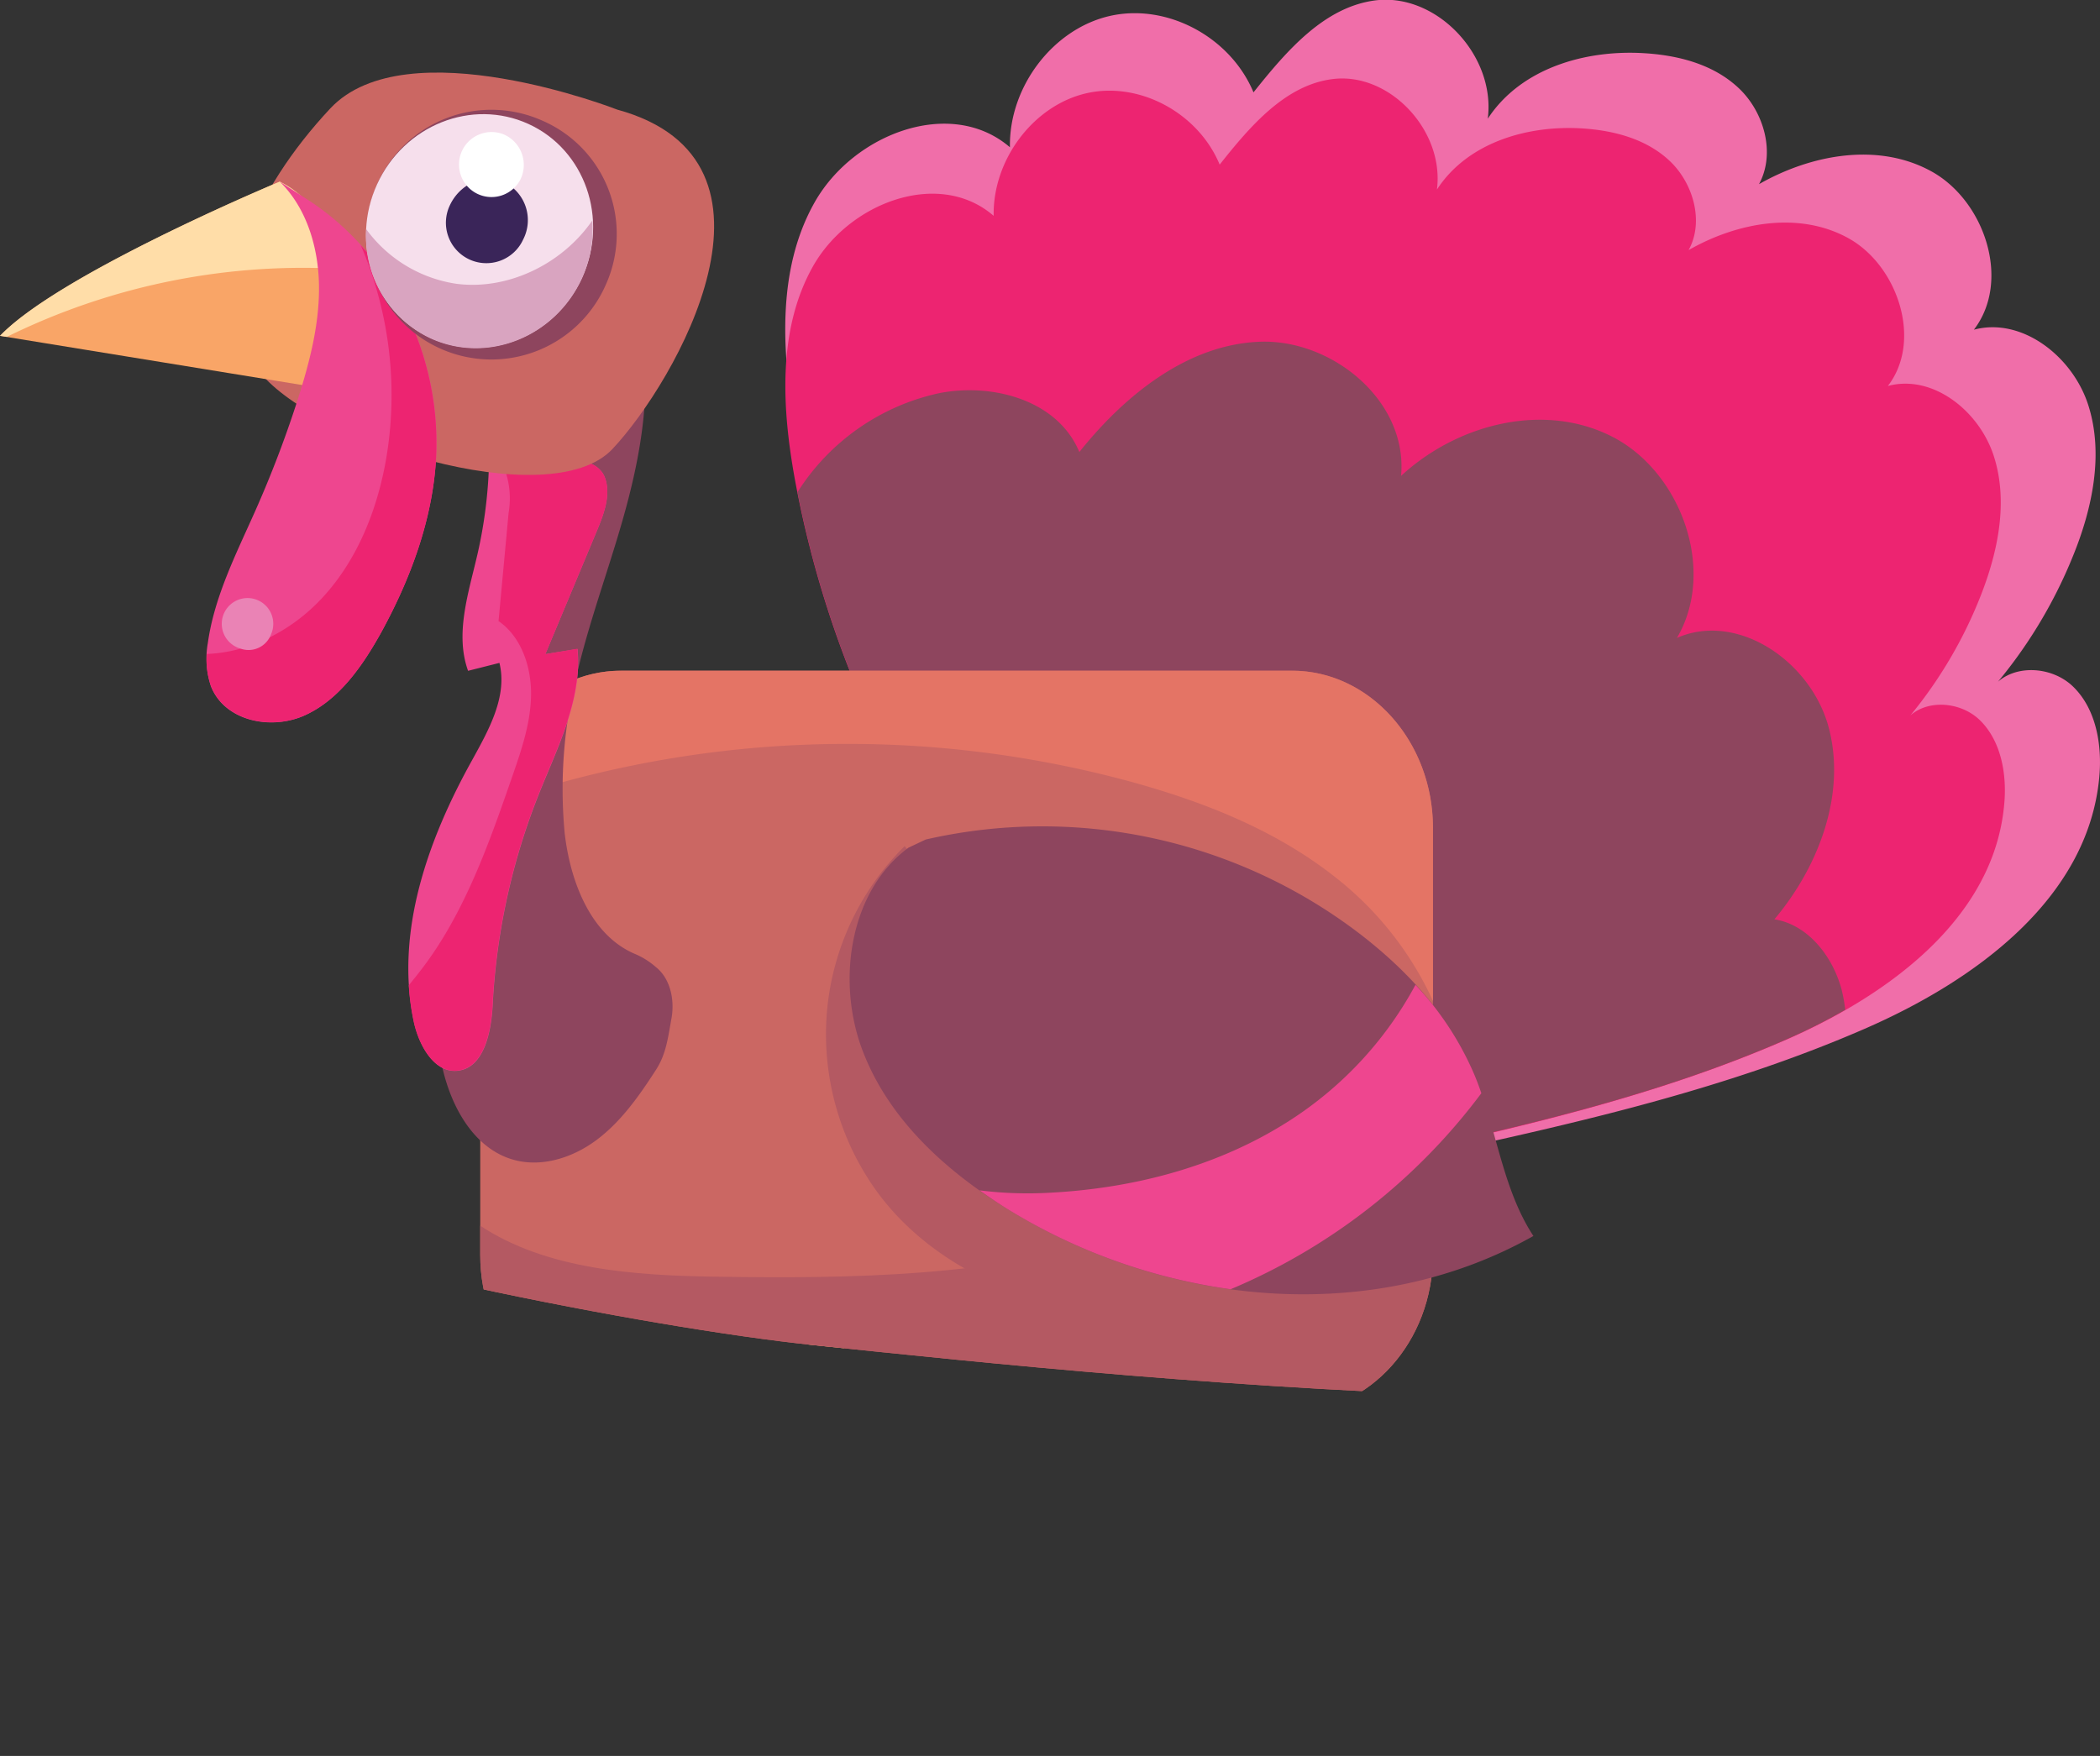 <svg id="Layer_1" data-name="Layer 1" xmlns="http://www.w3.org/2000/svg" xmlns:xlink="http://www.w3.org/1999/xlink" viewBox="0 0 307.37 257.08"><rect x="0" y="0" width="307.37" height="257.08" fill="#333333" stroke="none"/><defs><clipPath id="clip-path" transform="translate(-1.18 -1.95)"><path d="M-48.29-53.16s20.94,183.44,28.75,190.22,19.09,30.49,41.65,39.81,73.77,19.47,98.07,22,64.22,6.77,104.14,7.62,53.81,7.62,68.56,5.92,33.85-11.85,33.85-11.85,39-195.2,12-204.52S191.37-114.46,181.82-117-21.39-49.77-48.29-53.16Z" style="fill:none"/></clipPath></defs><g style="clip-path:url(#clip-path)"><path d="M163.16,150.63a162.21,162.21,0,0,1-45.4-85.12c-2.17-11.42-3-24,2.69-34s19.92-15.42,28.55-8c-.16-8.86,6.32-17.35,14.65-19.23s17.62,3.07,21,11.19C189.48,9.42,195,2.94,202.54,2c8.93-1.08,17.59,8.08,16.4,17.33,4.87-7.45,14.41-10.16,23.07-9.58,5,.33,10.06,1.67,13.72,5.16s5.36,9.5,2.91,14c7.72-4.4,17.51-6.15,25.27-1.85s11.67,16,6.18,23.16c7-1.88,14.43,3.87,16.73,11s.63,15.08-2.17,22a69.87,69.87,0,0,1-12.19,19.9c2.49-4,8.76-3.93,12.14-.66s4.29,8.54,3.84,13.32c-1.67,17.88-18.4,29.86-34.36,36.8-19.76,8.6-40.8,13.49-61.76,18.06-14.72,3.21-30.69,6.15-44.29-.52Z" transform="translate(-1.18 -1.95)" style="fill:#f06ea9"/><path d="M159.75,152.21a151.81,151.81,0,0,1-42.11-79.45c-2-10.66-2.75-22.38,2.5-31.76s18.47-14.39,26.48-7.45c-.15-8.26,5.86-16.19,13.59-17.95s16.35,2.87,19.49,10.45c4.47-5.64,9.63-11.69,16.59-12.53,8.28-1,16.32,7.54,15.21,16.18,4.52-6.95,13.37-9.48,21.4-8.94,4.59.31,9.33,1.56,12.73,4.81s5,8.87,2.7,13c7.16-4.1,16.23-5.74,23.44-1.72s10.83,15,5.73,21.61c6.53-1.76,13.38,3.61,15.52,10.3s.58,14.07-2,20.58A65.06,65.06,0,0,1,279.69,108c2.32-3.78,8.13-3.67,11.27-.62s4,8,3.56,12.43c-1.55,16.69-17.06,27.87-31.87,34.35-18.33,8-37.84,12.59-57.29,16.85-13.66,3-28.47,5.74-41.09-.48Z" transform="translate(-1.18 -1.95)" style="fill:#ed2471"/><path d="M262.65,154.12a87.76,87.76,0,0,0,8.61-4.33,23.62,23.62,0,0,0-.51-2.89c-1.32-5-5-9.6-9.86-10.36,6.39-7.59,10.5-18.13,8-27.9s-13.32-17.21-22.26-13.3c5.82-9.91.59-24.25-9.38-29.41s-22.66-2-31,5.69c1-11-10.09-20-20.61-19.64s-19.73,7.7-26.48,16.15C156,60.54,146.54,58,138.74,59.49A32.73,32.73,0,0,0,117.91,74a151.7,151.7,0,0,0,41.84,78.17l4.52,18.28c12.62,6.22,27.43,3.48,41.09.48C224.81,166.71,244.32,162.14,262.65,154.12Z" transform="translate(-1.18 -1.95)" style="fill:#8e455e"/><path d="M119.47,197.68v37.85s-27.06-7.3-30.55-2.74,26.19,5.93,26.19,5.93-26.63-.91-25.32,4.56,28.81-2.73,28.81-2.73-31.43,5.92-26.19,10.94,33.61-10,33.61-10,7,5.93,9.6,1.82-11.79-8.21-11.79-8.21l.88-36Z" transform="translate(-1.18 -1.95)" style="fill:#fcbb7a"/><path d="M164.76,204.2v37.85s-27.06-7.3-30.56-2.74,26.19,5.93,26.19,5.93-26.62-.91-25.31,4.56,28.8-2.74,28.8-2.74S132.46,253,137.7,258s33.6-10,33.6-10,7,5.92,9.61,1.82-11.79-8.21-11.79-8.21l.88-36Z" transform="translate(-1.18 -1.95)" style="fill:#fcc191"/><path d="M210.91,185.68c0,12.65-9.27,23-20.6,23H92.07c-11.33,0-20.6-10.34-20.6-23V123.14c0-12.65,9.27-23,20.6-23h98.24c11.33,0,20.6,10.34,20.6,23Z" transform="translate(-1.18 -1.95)" style="fill:#cb6763"/><path d="M133.59,125.83a38.84,38.84,0,0,0-11.41,24.7,39.34,39.34,0,0,0,7.63,26.25c6.4,8.5,16.13,13.79,26.22,16.22s20.59,2.21,30.91,1.3l-2.13-12c-.94-5.29-2-10.86-5.34-14.95-3-3.71-7.51-5.68-11.63-8a71.6,71.6,0,0,1-21.2-18Z" transform="translate(-1.18 -1.95)" style="fill:#b45962"/><path d="M190.31,100.15H92.07c-10.44,0-19.12,8.79-20.42,20.07A157.94,157.94,0,0,1,167,116.48c10.42,2.89,20.72,6.94,29.36,13.69a48.71,48.71,0,0,1,14.56,18.33V123.14C210.91,110.49,201.64,100.15,190.31,100.15Z" transform="translate(-1.18 -1.95)" style="fill:#e47465"/><path d="M210.91,185.68V149.6c-9.9,16.64-27.12,27.77-45.22,33.33-19.3,5.94-39.73,6.24-59.85,5.93-11.82-.18-24.67-1.05-34.37-7.46v4.28c0,12.65,9.27,23,20.6,23h98.24C201.64,208.67,210.91,198.33,210.91,185.68Z" transform="translate(-1.18 -1.95)" style="fill:#b45962"/><path d="M77.46,52.31a150.27,150.27,0,0,1-4,59.77c-4,14.73-10.45,29.68-7.81,44.76,1.1,6.32,4.45,12.93,10.34,14.8,4.23,1.34,8.91-.11,12.5-2.79s6.26-6.48,8.72-10.3c1.49-2.31,1.75-4.76,2.25-7.49s-.17-5.88-2.31-7.55A11.28,11.28,0,0,0,94,141.56c-6.36-2.78-9.35-10.49-10.17-17.64a69,69,0,0,1,2-24.13C87.87,91.41,91,83.35,93.15,75s3.42-17.18,1.67-25.64S87.91,32.89,80.24,29.64a85.34,85.34,0,0,1-8,23.6Z" transform="translate(-1.18 -1.95)" style="fill:#8e455e"/><path d="M72.05,58a67.83,67.83,0,0,1-1,25.16c-1.3,5.62-3.31,11.59-1.36,17L74.28,99c1.21,4.93-1.58,9.84-4,14.24-6.46,11.61-11.33,25.21-8.52,38.31.75,3.49,3,7.51,6.38,7.17,3.93-.39,5-5.81,5.17-9.93a96.9,96.9,0,0,1,6.78-30.67c2.73-6.83,6.34-13.79,5.62-21.16L81,97.72l7.62-18.24c1-2.42,2-5.17,1.09-7.62S84.82,68.5,83.87,71a38.71,38.71,0,0,0,5-25.12,6.79,6.79,0,0,0-1.35-3.66c-2.13-2.34-6.12-.64-7.77,2.09s-2,6.11-3.43,9Z" transform="translate(-1.18 -1.95)" style="fill:#ee468f"/><path d="M83.87,71a38.71,38.71,0,0,0,5-25.12,6.79,6.79,0,0,0-1.35-3.66c-2.13-2.34-6.12-.64-7.77,2.09s-2,6.11-3.43,9L72.05,58a67.33,67.33,0,0,1,.66,10.62,4.68,4.68,0,0,1,2.51,2.53,12.52,12.52,0,0,1,.4,5.91L74.15,92.88c3.31,2.27,4.81,6.67,4.76,10.8s-1.42,8.12-2.77,12c-3.42,9.88-7,20-13.25,28.16-.6.79-1.24,1.57-1.88,2.37a35.65,35.65,0,0,0,.72,5.31c.75,3.49,3,7.51,6.38,7.17,3.93-.39,5-5.81,5.17-9.93a96.9,96.9,0,0,1,6.78-30.67c2.73-6.83,6.34-13.79,5.62-21.16L81,97.72l7.62-18.24c1-2.42,2-5.17,1.1-7.62S84.82,68.5,83.87,71Z" transform="translate(-1.18 -1.95)" style="fill:#ed2471"/><path d="M91.53,18s-30.85-12.08-42-.18S31.17,45.45,38.82,55.94s42.8,21.53,52,11.75S118.75,25.45,91.53,18Z" transform="translate(-1.18 -1.95)" style="fill:#cb6763"/><path d="M42.13,28.54S10,41.94,1.18,51.12l47,7.65S56.33,35.69,42.13,28.54Z" transform="translate(-1.18 -1.95)" style="fill:#f9a567"/><path d="M49.73,41.25l.34-1.09c-.8-4.7-3-9.13-7.94-11.62,0,0-32.18,13.4-40.95,22.58l1,.15A98.08,98.08,0,0,1,49.73,41.25Z" transform="translate(-1.18 -1.95)" style="fill:#ffdda8"/><path d="M42.13,28.54c3.91,3.84,5.67,9.61,5.74,15.27s-1.4,11.26-3.13,16.69a162.25,162.25,0,0,1-6.19,16.23c-2.8,6.3-6,12.56-6.95,19.36a12.88,12.88,0,0,0,.45,6.33c2,5.11,8.83,6.53,13.83,4.22S54.27,99.41,57,94.49c4.29-7.85,7.48-16.47,8-25.35.9-15.09-6.57-30.14-18.86-38Z" transform="translate(-1.18 -1.95)" style="fill:#ee468f"/><path d="M54,37.88a55.68,55.68,0,0,1,3.8,30.64c-1.24,7.69-4.2,15.32-9.49,21-4.42,4.76-10.61,7.95-16.85,8.17a11.12,11.12,0,0,0,.61,4.71c2,5.11,8.83,6.53,13.83,4.22S54.27,99.41,57,94.49c4.29-7.85,7.49-16.47,8-25.35A43.37,43.37,0,0,0,54,37.88Z" transform="translate(-1.18 -1.95)" style="fill:#ed2471"/><path d="M89.9,43.52a18.28,18.28,0,1,1-9.21-23.85A18.07,18.07,0,0,1,89.9,43.52Z" transform="translate(-1.18 -1.95)" style="fill:#8e455e"/><ellipse cx="71.37" cy="35.77" rx="17.23" ry="16.49" transform="translate(8.02 83.9) rotate(-65.47)" style="fill:#f6dfec"/><path d="M77.76,37A5.92,5.92,0,1,1,67,32.06c1.49-3.25,5.09-4.78,8-3.43A6.19,6.19,0,0,1,77.76,37Z" transform="translate(-1.18 -1.95)" style="fill:#3a2559"/><path d="M77.36,28.21a4.76,4.76,0,1,1-2.26-6.5A4.87,4.87,0,0,1,77.36,28.21Z" transform="translate(-1.18 -1.95)" style="fill:#fff"/><path d="M68,43.5a19.94,19.94,0,0,1-13.22-8,16.48,16.48,0,0,0,9.44,16c8.28,3.78,18.2-.17,22.15-8.82a17.66,17.66,0,0,0,1.51-8.46C83.46,40.63,75.5,44.47,68,43.5Z" transform="translate(-1.18 -1.95)" style="fill:#d9a4c0"/><path d="M134.16,126.05c-8.55,6.28-10.59,19.37-6.79,29.54s12.2,17.74,21.19,23.31c23.14,14.31,53.38,17.35,77.06,4-4.61-7-5.41-16-8.68-23.76-3.5-8.34-9.76-15.13-16.79-20.52a76.49,76.49,0,0,0-63.48-13.76Z" transform="translate(-1.18 -1.95)" style="fill:#8e455e"/><path d="M144.55,176.22c1.32.93,2.65,1.84,4,2.68a84.52,84.52,0,0,0,32.75,11.8A88.63,88.63,0,0,0,218,162c-.34-1-.69-1.93-1.09-2.87a45.09,45.09,0,0,0-8.55-13,54,54,0,0,1-18.51,19.93c-10.42,6.67-22.65,9.84-34.85,10.5A56.61,56.61,0,0,1,144.55,176.22Z" transform="translate(-1.18 -1.95)" style="fill:#ee468f"/><path d="M40.84,94.84a3.5,3.5,0,0,1-4.48,2.06,3.77,3.77,0,1,1,4.48-2.06Z" transform="translate(-1.18 -1.95)" style="fill:#ea83b5"/></g></svg>